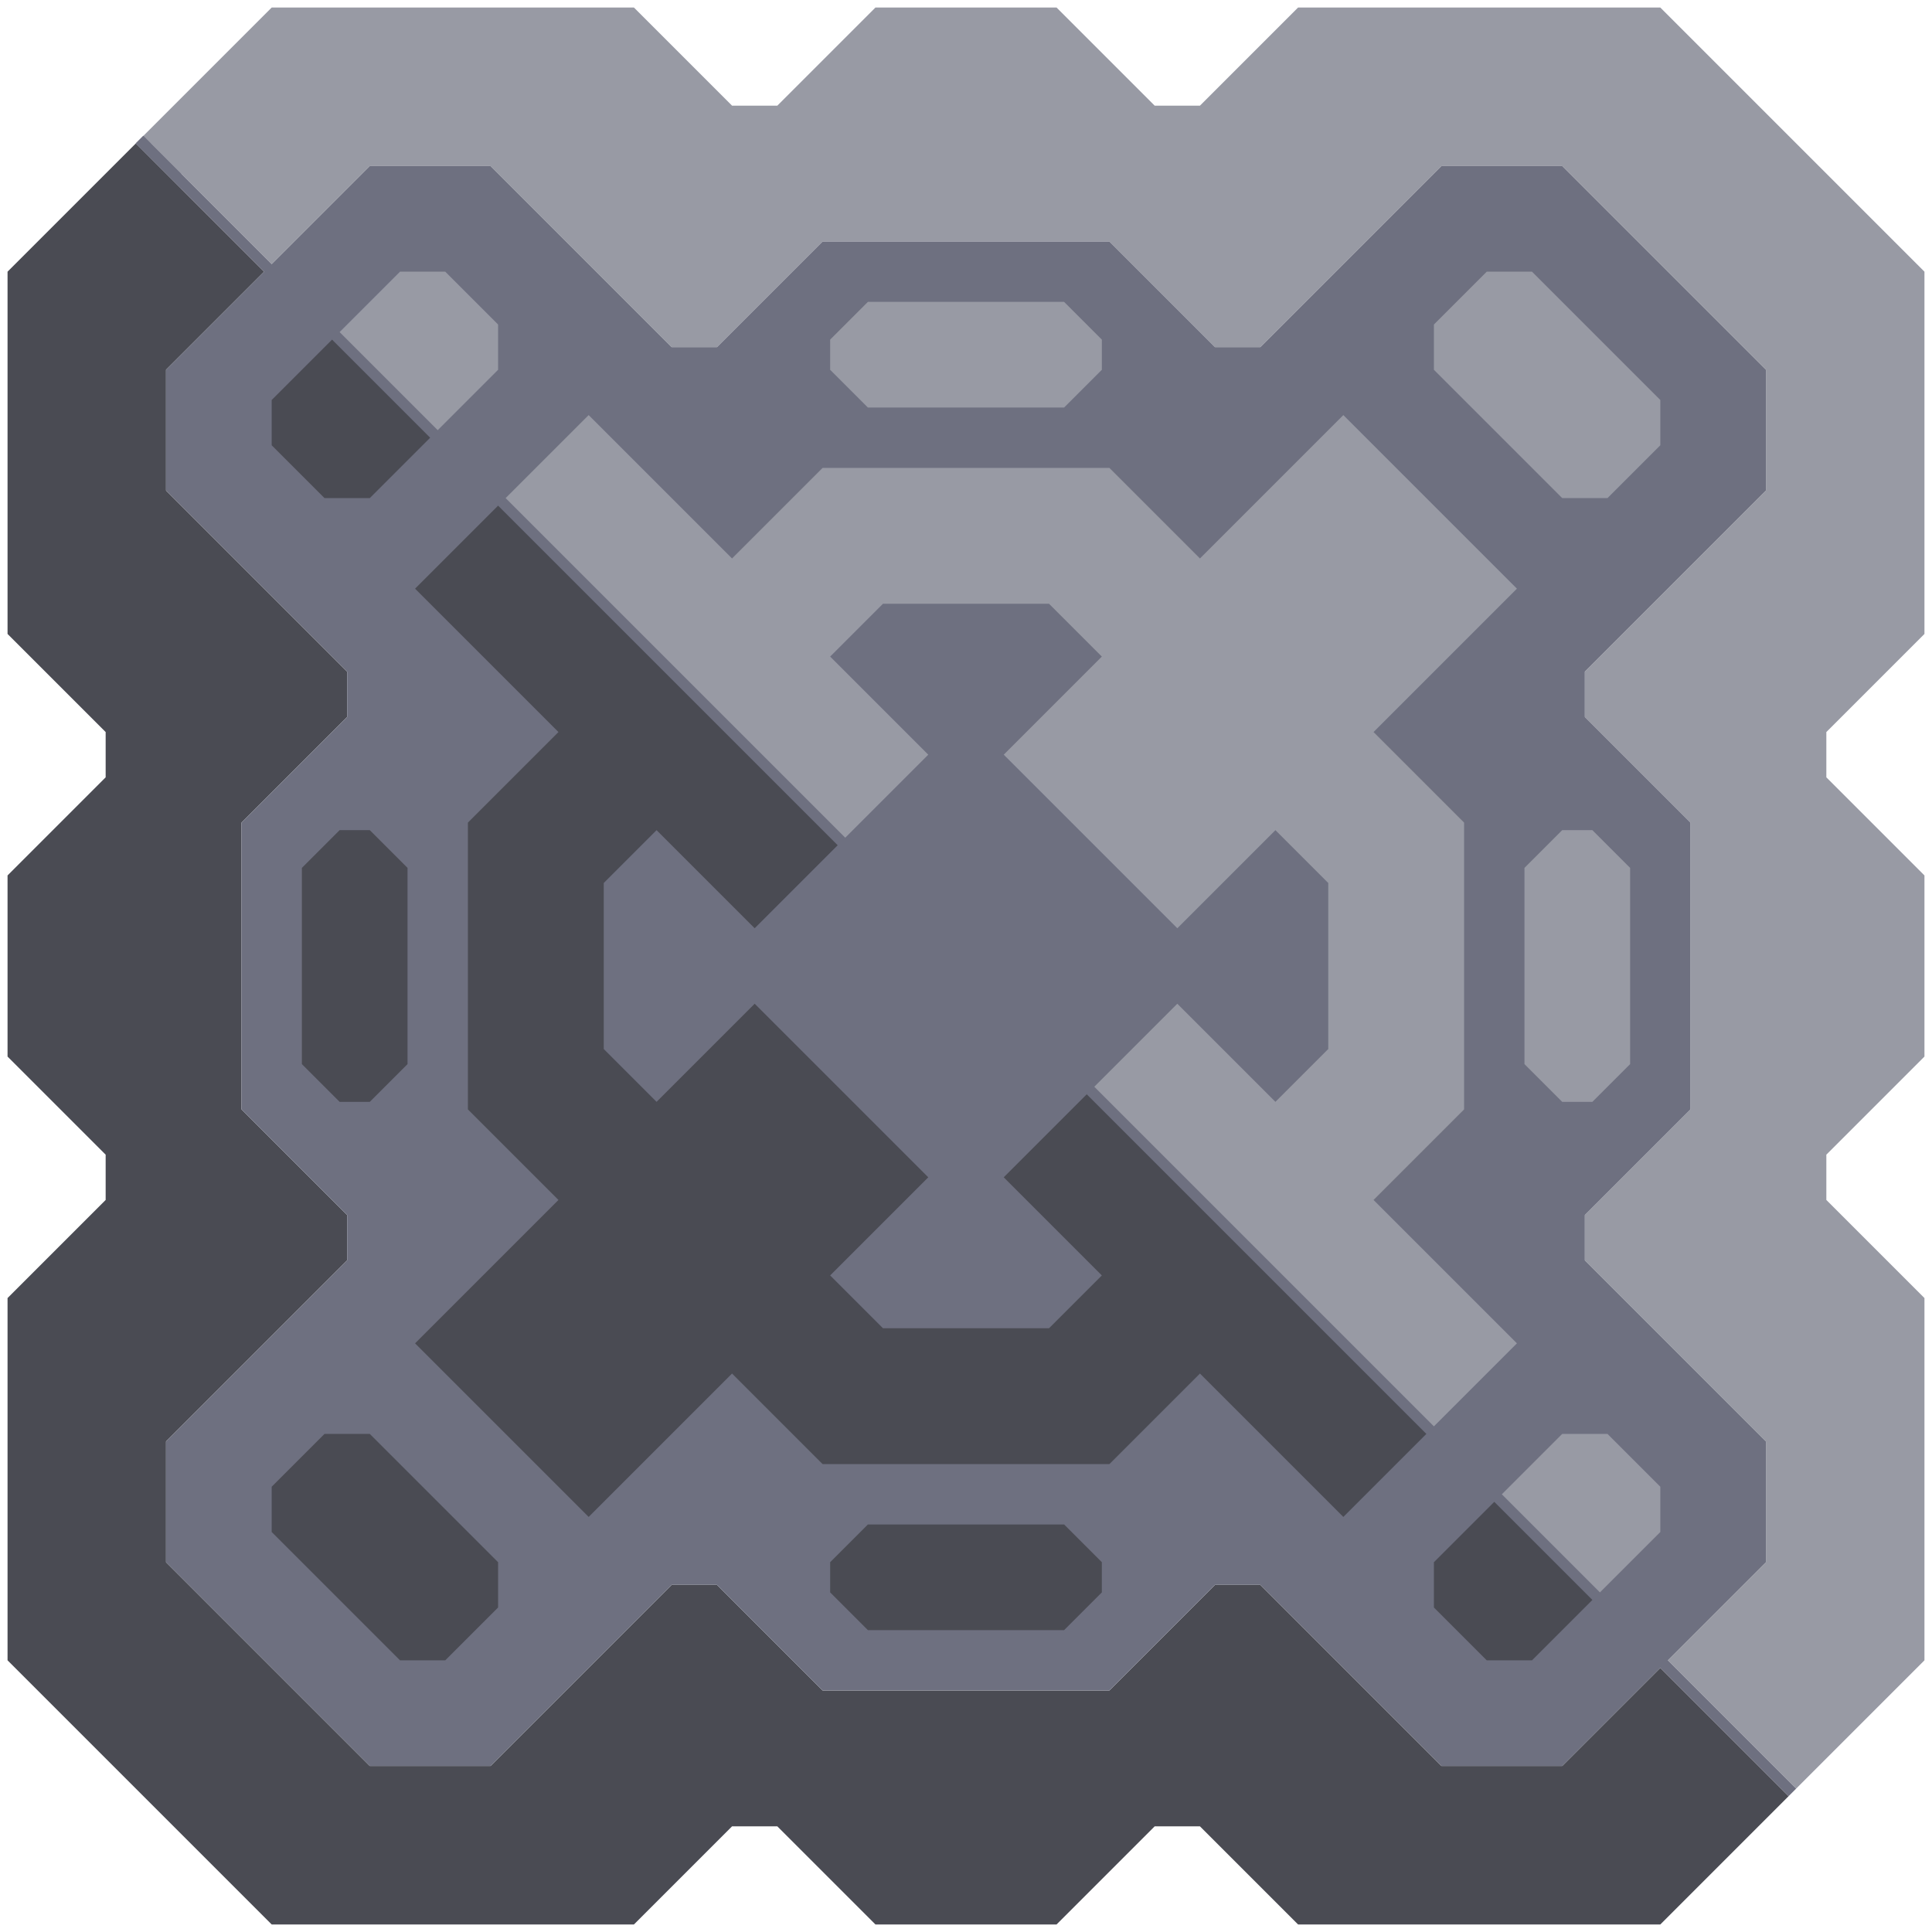 <svg xmlns="http://www.w3.org/2000/svg" width="128" height="128" style="fill-opacity:1;color-rendering:auto;color-interpolation:auto;text-rendering:auto;stroke:#000;stroke-linecap:square;stroke-miterlimit:10;shape-rendering:auto;stroke-opacity:1;fill:#000;stroke-dasharray:none;font-weight:400;stroke-width:1;font-family:&quot;Dialog&quot;;font-style:normal;stroke-linejoin:miter;font-size:12px;stroke-dashoffset:0;image-rendering:auto">
    <g style="stroke-linecap:round;fill:#4a4b53;stroke:#4a4b53">
        <path stroke="none" d="M.5 42V18L9 9.5l8.5 8.5-6.5 6.5v8l12 12v3l-7 7v19l7 7v3l-12 12v8L24.5 117h8l12-12h3l7 7h19l7-7h3l12 12h8l6.5-6.5 8.5 8.5-8.5 8.5H86l-6.5-6.5h-3l-6.5 6.5H58l-6.5-6.5h-3l-6.5 6.5H18L.5 110V86L7 79.5v-3L.5 70V58L7 51.5v-3Z" style="stroke:none"/>
    </g>
    <g stroke="none" style="stroke-linecap:round;fill:#6e7080;stroke:#6e7080">
        <path d="m10 10.5-1-1 .5-.5.5.5Z" style="stroke:none"/>
        <path d="M9.5 9 18 .5h24L48.5 7h3L58 .5h12L76.5 7h3L86 .5h24L127.5 18v24l-6.5 6.5v3l6.5 6.5v12l-6.5 6.5v3l6.5 6.5v24l-8.5 8.5-8.5-8.5 6.5-6.5v-8l-12-12v-3l7-7v-19l-7-7v-3l12-12v-8L103.5 11h-8l-12 12h-3l-7-7h-19l-7 7h-3l-12-12h-8L18 17.5Z" style="fill:#989aa4;stroke:none"/>
        <path d="m12 12.5-3-3 .5-.5 2.5 2.5Z" style="stroke:none"/>
        <path d="M11 32.5v-8l6.5-6.5L9 9.5l.5-.5 8.5 8.5 6.5-6.5h8l12 12h3l7-7h19l7 7h3l12-12h8L117 24.5v8l-12 12v3l7 7v19l-7 7v3l12 12v8l-6.5 6.5 8.5 8.5-.5.5-8.5-8.5-6.5 6.5h-8l-12-12h-3l-7 7h-19l-7-7h-3l-12 12h-8L11 103.5v-8l12-12v-3l-7-7v-19l7-7v-3Z" style="stroke:none"/>
        <path d="M18 26.5v3l3.5 3.5h3l4-4-6.5-6.5Zm0 72v3l8.5 8.5h3l3.5-3.5v-3L24.5 95h-3Z" style="stroke:none"/>
        <path d="M18 29.5v-3l4-4 6.5 6.5-4 4h-3Zm0 72v-3l3.5-3.5h3l8.5 8.5v3l-3.5 3.5h-3Z" style="fill:#4a4b53;stroke:none"/>
        <path d="M20 57.5v13l2.5 2.5h2l2.5-2.5v-13L24.5 55h-2Z" style="stroke:none"/>
        <path d="M20 70.5v-13l2.5-2.5h2l2.5 2.5v13L24.5 73h-2Z" style="fill:#4a4b53;stroke:none"/>
        <path d="m22.5 22 6.5 6.5 4-4v-3L29.5 18h-3Z" style="stroke:none"/>
        <path d="m22.5 22 4-4h3l3.5 3.5v3l-4 4Z" style="fill:#989aa4;stroke:none"/>
        <path d="m27.5 39 9.5 9.5-6 6v19l6 6-9.5 9.5L39 100.5l9.5-9.5 6 6h19l6-6 9.5 9.5 5.5-5.5L72 72.5 66.5 78l6.5 6.5-3.5 3.5h-11L55 84.5l6.5-6.5L50 66.5 43.5 73 40 69.5v-11l3.5-3.5 6.5 6.5 5.5-5.5L33 33.5Z" style="stroke:none"/>
        <path d="m27.5 39 5.5-5.5L55.5 56 50 61.5 43.5 55 40 58.5v11l3.5 3.5 6.5-6.5L61.5 78 55 84.5l3.5 3.5h11l3.5-3.5-6.5-6.5 5.5-5.5L94.5 95l-5.5 5.5-9.5-9.5-6 6h-19l-6-6-9.5 9.5L27.5 89l9.5-9.5-6-6v-19l6-6Z" style="fill:#4a4b53;stroke:none"/>
        <path d="M33.5 33 56 55.5l5.5-5.5-6.5-6.5 3.5-3.5h11l3.5 3.5-6.5 6.5L78 61.5l6.5-6.5 3.5 3.5v11L84.5 73 78 66.5 72.5 72 95 94.5l5.5-5.5-9.5-9.5 6-6v-19l-6-6 9.5-9.5L89 27.5 79.5 37l-6-6h-19l-6 6-9.5-9.5Z" style="stroke:none"/>
        <path d="m33.5 33 5.5-5.5 9.5 9.5 6-6h19l6 6 9.5-9.5L100.5 39 91 48.5l6 6v19l-6 6 9.5 9.5-5.5 5.5L72.5 72l5.5-5.5 6.5 6.5 3.5-3.5v-11L84.5 55 78 61.5 66.5 50l6.5-6.5-3.5-3.5h-11L55 43.5l6.5 6.5-5.5 5.5Z" style="fill:#989aa4;stroke:none"/>
        <path d="M55 22.5v2l2.5 2.5h13l2.5-2.5v-2L70.5 20h-13Zm0 81v2l2.5 2.5h13l2.5-2.5v-2l-2.5-2.5h-13Z" style="stroke:none"/>
        <path d="M55 24.5v-2l2.5-2.5h13l2.5 2.5v2L70.5 27h-13Z" style="fill:#989aa4;stroke:none"/>
        <path d="M55 105.5v-2l2.5-2.5h13l2.5 2.5v2l-2.5 2.5h-13Z" style="fill:#4a4b53;stroke:none"/>
        <path d="M95 21.5v3l8.5 8.5h3l3.5-3.5v-3l-8.5-8.5h-3Zm0 82v3l3.5 3.5h3l4-4-6.5-6.5Z" style="stroke:none"/>
        <path d="M95 24.5v-3l3.5-3.5h3l8.5 8.5v3l-3.5 3.5h-3Z" style="fill:#989aa4;stroke:none"/>
        <path d="M95 106.5v-3l4-4 6.5 6.5-4 4h-3Z" style="fill:#4a4b53;stroke:none"/>
        <path d="m99.5 99 6.5 6.5 4-4v-3l-3.5-3.5h-3Zm1.5-41.5v13l2.5 2.5h2l2.5-2.5v-13l-2.5-2.5h-2Z" style="stroke:none"/>
        <path d="m99.5 99 4-4h3l3.5 3.5v3l-4 4Zm1.5-28.5v-13l2.5-2.5h2l2.5 2.5v13l-2.5 2.5h-2Z" style="fill:#989aa4;stroke:none"/>
    </g>
</svg>
